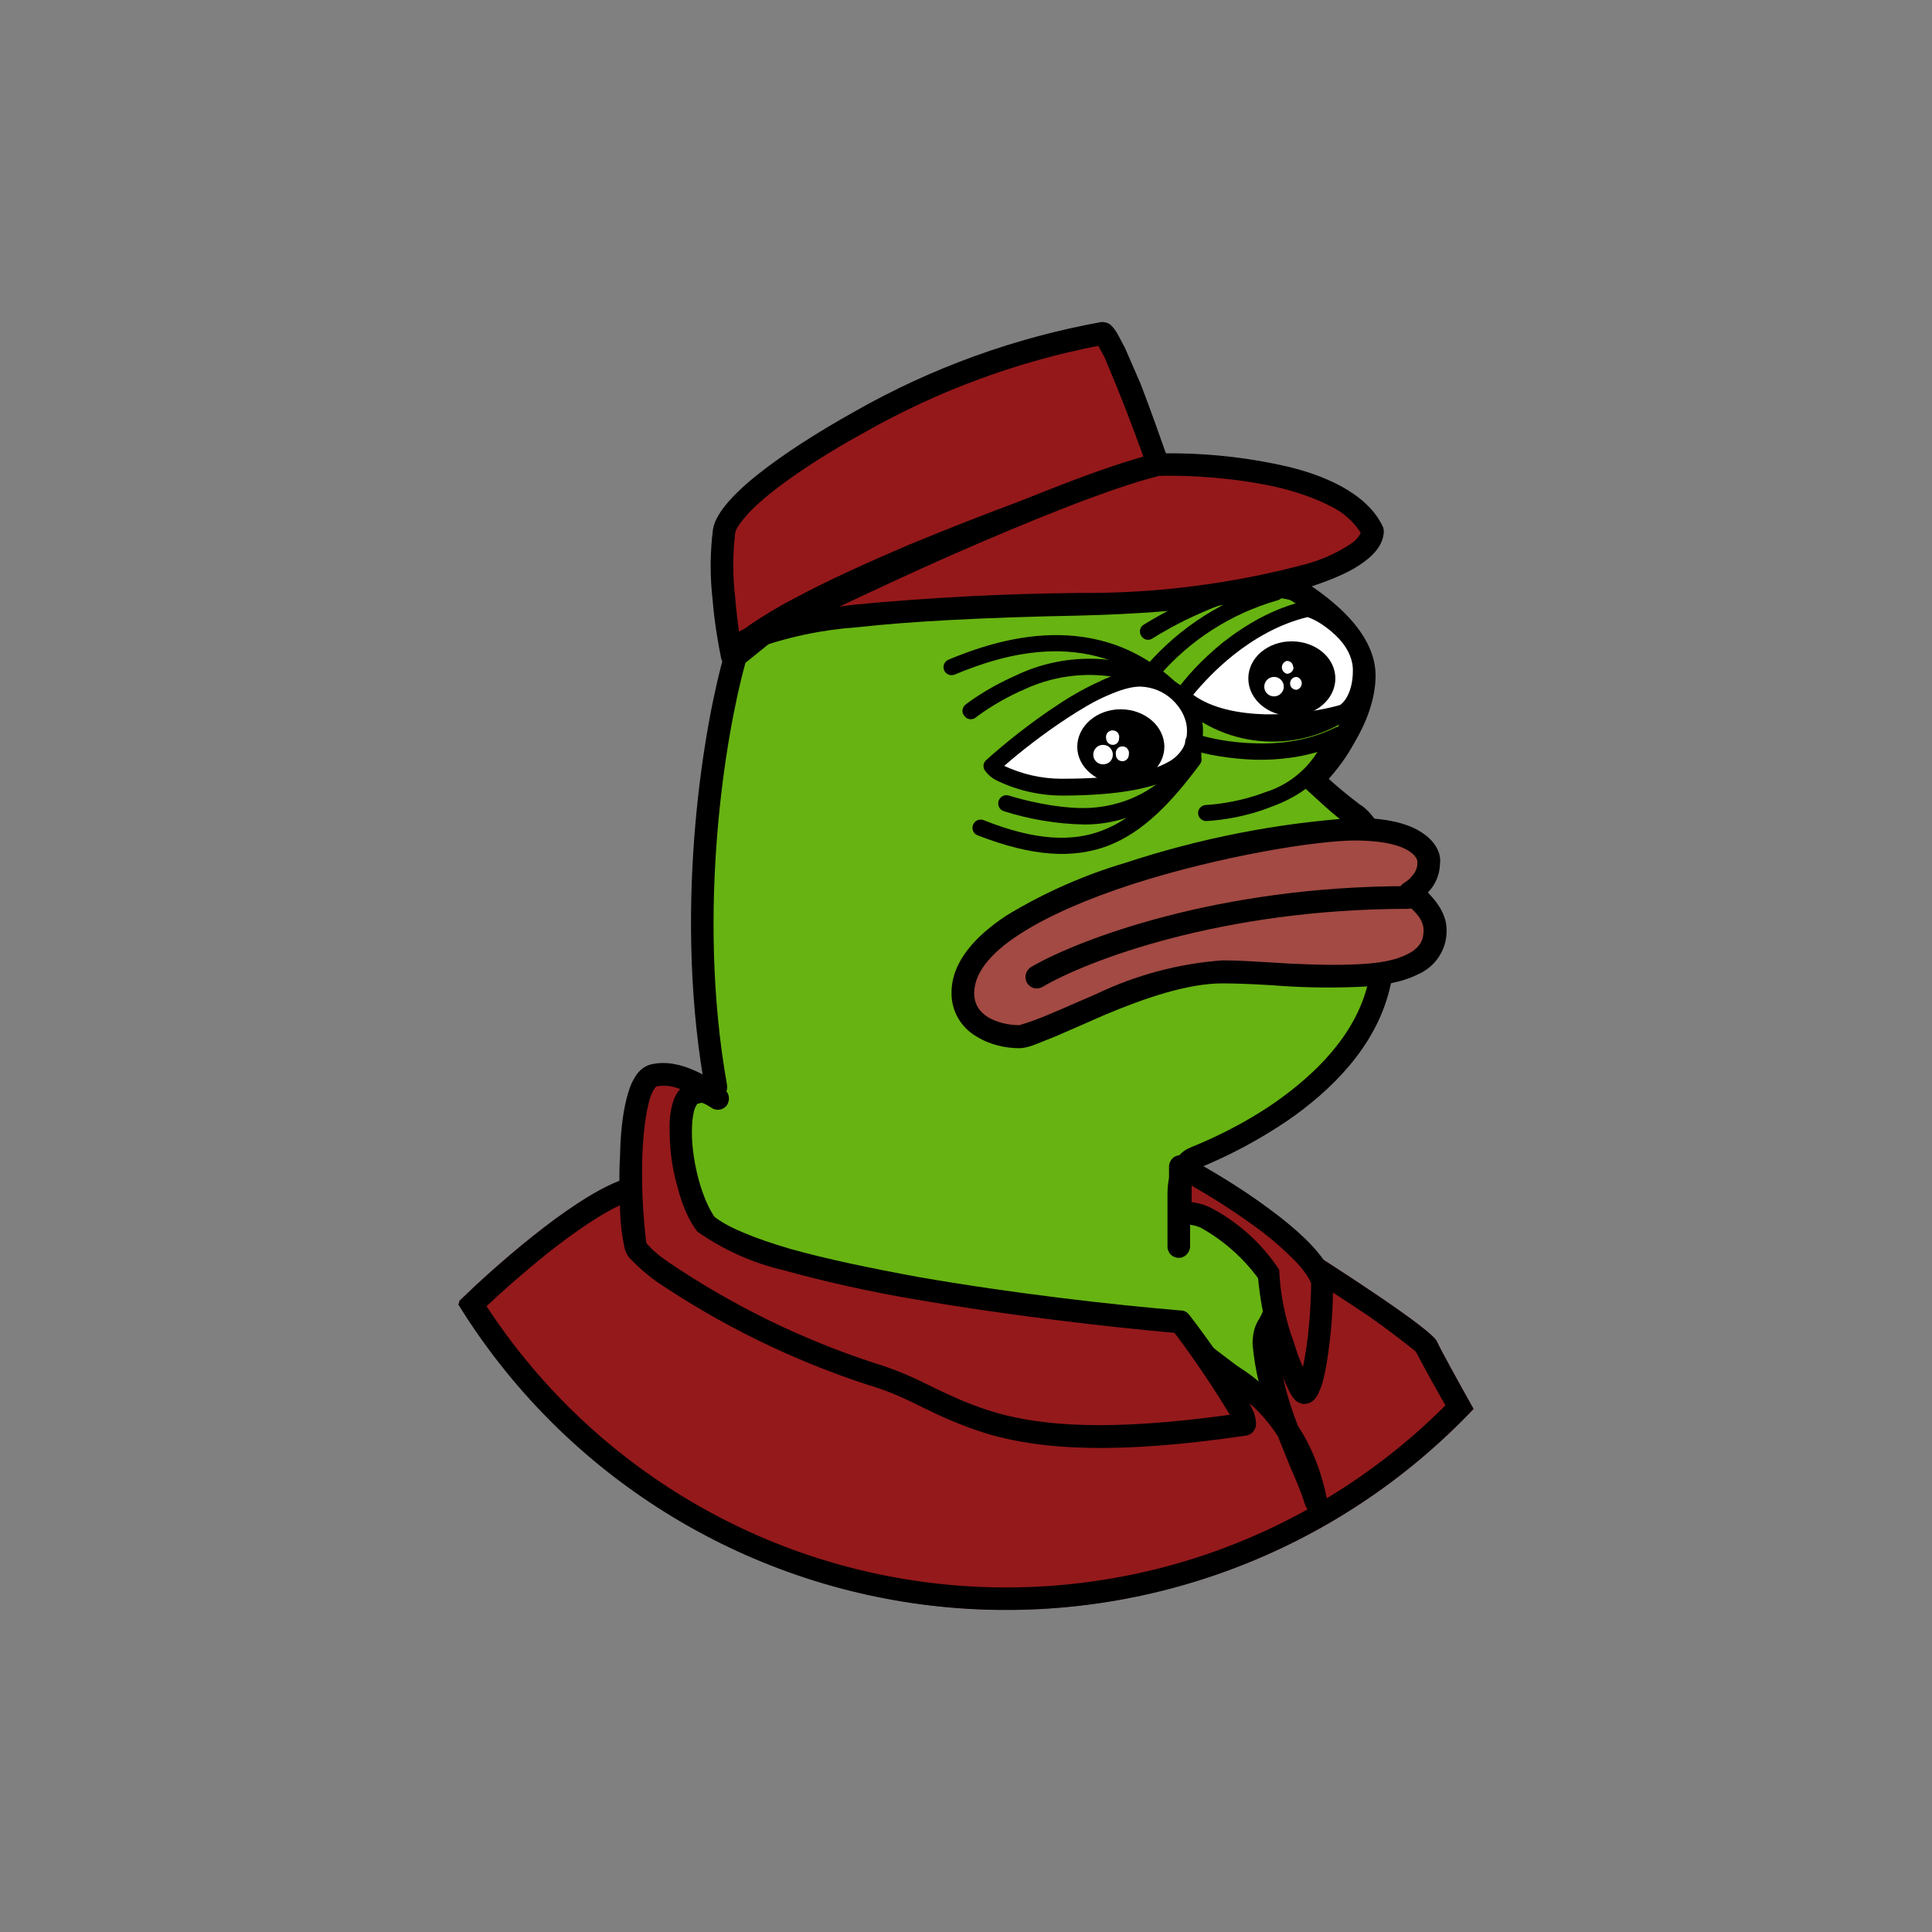 <svg width="24" height="24" viewBox="0 0 24 24" fill="none" xmlns="http://www.w3.org/2000/svg">
<rect x="0" y="0" width="24" height="24" fill="#808080" stroke="none"/>
<path d="M5.695 16.202L5.709 16.158C6.112 15.765 7.067 14.912 7.698 14.669C7.916 14.538 13.397 15.125 16.108 15.436C16.661 15.785 17.786 16.517 17.849 16.663C17.893 16.76 18.106 17.148 18.305 17.502C17.463 18.391 16.427 19.075 15.278 19.5C14.13 19.925 12.899 20.081 11.68 19.956C10.462 19.83 9.288 19.427 8.25 18.776C7.213 18.125 6.338 17.244 5.695 16.202Z" fill="#94191B"/>
<path fill-rule="evenodd" clip-rule="evenodd" d="M7.693 14.669C7.067 14.912 6.112 15.765 5.709 16.158L5.695 16.207C6.339 17.249 7.213 18.129 8.251 18.779C9.289 19.43 10.463 19.833 11.681 19.958C12.9 20.083 14.131 19.927 15.279 19.501C16.428 19.075 17.463 18.391 18.305 17.502C18.106 17.148 17.893 16.76 17.849 16.663C17.786 16.517 16.661 15.785 16.103 15.436C13.397 15.125 7.916 14.538 7.693 14.669ZM16.011 15.707C14.653 15.552 12.65 15.334 10.943 15.169C9.964 15.076 8.984 14.998 8.004 14.936C7.931 14.933 7.858 14.933 7.785 14.936C7.514 15.043 7.155 15.29 6.791 15.576C6.51 15.804 6.238 16.042 6.044 16.226C6.672 17.187 7.506 17.995 8.485 18.592C9.465 19.19 10.565 19.561 11.707 19.679C12.848 19.797 14.001 19.659 15.082 19.275C16.163 18.89 17.145 18.27 17.956 17.458C17.829 17.238 17.706 17.014 17.587 16.789C17.398 16.637 17.204 16.491 17.006 16.352C16.678 16.132 16.346 15.916 16.011 15.707ZM17.612 16.818C17.616 16.818 17.616 16.818 17.612 16.818V16.818Z" fill="black"/>
<path d="M8.275 13.662L8.896 13.502C8.493 11.266 8.891 9.001 9.138 8.147L9.817 7.604L15.904 7.221C16.253 7.39 16.947 7.856 16.947 8.385C16.947 8.918 16.52 9.471 16.307 9.68C16.428 9.796 16.695 10.058 16.826 10.116C16.986 10.199 17.466 10.887 17.126 12.25C16.787 13.623 15.007 14.307 14.823 14.384C14.677 14.452 14.643 14.7 14.643 14.811L16.026 15.616C15.975 15.918 15.88 16.21 15.744 16.485C15.618 16.678 15.797 17.275 15.904 17.552L14.74 16.664L8.454 15.476L8.275 13.662Z" fill="#67B312"/>
<path d="M15.895 7.08C15.919 7.08 15.943 7.08 15.968 7.095C16.217 7.218 16.447 7.376 16.651 7.565C16.88 7.779 17.088 8.065 17.088 8.39C17.088 8.69 16.967 8.986 16.826 9.224C16.729 9.403 16.608 9.563 16.506 9.675C16.63 9.788 16.76 9.894 16.894 9.995C16.962 10.034 17.04 10.116 17.107 10.218C17.18 10.33 17.248 10.48 17.301 10.664C17.403 11.047 17.437 11.586 17.262 12.289C17.083 13.022 16.516 13.56 15.997 13.919C15.647 14.156 15.273 14.356 14.881 14.515C14.867 14.525 14.833 14.554 14.813 14.627L14.789 14.734L16.099 15.495C16.147 15.524 16.176 15.582 16.162 15.641C16.142 15.752 16.103 15.922 16.055 16.096C16.006 16.261 15.938 16.446 15.861 16.562C15.856 16.572 15.841 16.611 15.841 16.693C15.841 16.766 15.856 16.858 15.875 16.955C15.914 17.154 15.987 17.367 16.035 17.498C16.046 17.527 16.047 17.559 16.038 17.589C16.029 17.618 16.012 17.644 15.987 17.663C15.963 17.68 15.934 17.69 15.905 17.69C15.875 17.69 15.846 17.68 15.822 17.663L14.687 16.795L8.43 15.616C8.4 15.611 8.372 15.596 8.351 15.573C8.33 15.55 8.317 15.521 8.314 15.49L8.135 13.676C8.132 13.643 8.142 13.611 8.162 13.584C8.181 13.558 8.209 13.539 8.241 13.531L8.736 13.4C8.367 11.174 8.755 8.957 9.003 8.108C9.011 8.08 9.028 8.054 9.051 8.036L9.73 7.492C9.755 7.478 9.779 7.463 9.808 7.463L15.895 7.08ZM14.784 15.059V15.48C14.784 15.558 14.721 15.626 14.643 15.626C14.625 15.626 14.606 15.622 14.589 15.615C14.571 15.607 14.555 15.597 14.542 15.583C14.529 15.57 14.519 15.554 14.512 15.536C14.505 15.518 14.502 15.499 14.503 15.48V14.816C14.503 14.748 14.512 14.642 14.551 14.544C14.576 14.447 14.639 14.321 14.77 14.263L14.813 14.244C14.969 14.181 15.395 14.001 15.837 13.696C16.336 13.347 16.836 12.861 16.991 12.226C17.156 11.562 17.122 11.072 17.03 10.747C16.995 10.617 16.941 10.492 16.87 10.378C16.84 10.332 16.804 10.289 16.763 10.252C16.68 10.209 16.569 10.116 16.472 10.029L16.205 9.786C16.179 9.759 16.164 9.723 16.164 9.685C16.164 9.647 16.179 9.61 16.205 9.583C16.307 9.486 16.457 9.306 16.588 9.088C16.715 8.87 16.807 8.622 16.807 8.394C16.807 8.186 16.671 7.973 16.462 7.779C16.268 7.594 16.04 7.454 15.88 7.371L9.866 7.745L9.26 8.234C9.017 9.107 8.644 11.309 9.032 13.482C9.037 13.516 9.03 13.551 9.012 13.58C8.995 13.609 8.967 13.631 8.935 13.642L8.426 13.773L8.586 15.359L14.77 16.528C14.794 16.533 14.813 16.543 14.828 16.557L15.638 17.173C15.6 17.017 15.574 16.858 15.56 16.698C15.56 16.601 15.575 16.494 15.628 16.407C15.677 16.334 15.735 16.184 15.783 16.019L15.871 15.694L14.784 15.063V15.059Z" fill="black"/>
<path d="M8.115 13.361C8.406 13.284 8.77 13.516 8.915 13.643C8.236 13.157 8.416 14.753 8.775 15.214C9.526 15.845 13.014 16.281 14.663 16.427C14.93 16.766 15.463 17.494 15.463 17.688C12.199 18.172 11.961 17.411 10.816 17.067C9.677 16.727 7.974 15.757 7.892 15.476C7.814 15.194 7.756 13.463 8.115 13.361Z" fill="#94191B"/>
<path d="M8.624 13.297C8.784 13.365 8.925 13.467 9.007 13.54C9.065 13.588 9.07 13.671 9.027 13.734C9.004 13.762 8.971 13.781 8.935 13.785C8.898 13.79 8.862 13.78 8.833 13.758C8.76 13.71 8.716 13.695 8.697 13.695C8.682 13.695 8.673 13.695 8.663 13.71C8.637 13.748 8.621 13.791 8.614 13.836C8.6 13.899 8.595 13.981 8.595 14.073C8.595 14.258 8.629 14.471 8.682 14.665C8.736 14.859 8.808 15.019 8.876 15.116C9.041 15.247 9.371 15.383 9.817 15.514C10.268 15.64 10.821 15.756 11.408 15.863C12.572 16.067 13.853 16.212 14.677 16.28C14.716 16.28 14.75 16.304 14.774 16.334C15.034 16.673 15.277 17.026 15.502 17.391L15.574 17.541C15.589 17.59 15.603 17.638 15.603 17.687C15.603 17.759 15.555 17.818 15.487 17.832C13.843 18.075 12.945 18.002 12.305 17.823C12.03 17.74 11.762 17.633 11.505 17.503L11.481 17.493C11.258 17.381 11.044 17.279 10.777 17.202C9.844 16.897 8.957 16.463 8.144 15.912C8.025 15.825 7.915 15.728 7.814 15.621C7.79 15.589 7.772 15.553 7.761 15.514C7.727 15.361 7.708 15.205 7.703 15.048C7.693 14.84 7.688 14.588 7.703 14.345C7.707 14.102 7.732 13.855 7.78 13.661C7.804 13.564 7.833 13.472 7.877 13.399C7.916 13.326 7.979 13.254 8.076 13.225C8.27 13.176 8.464 13.225 8.624 13.297ZM8.154 13.496C8.154 13.496 8.139 13.506 8.12 13.54C8.095 13.579 8.071 13.642 8.052 13.729C8.013 13.894 7.989 14.117 7.979 14.36C7.968 14.719 7.985 15.079 8.028 15.436L8.037 15.451L8.091 15.509C8.139 15.557 8.212 15.616 8.304 15.679C9.092 16.213 9.951 16.634 10.855 16.93C11.146 17.017 11.374 17.124 11.597 17.236L11.626 17.25C11.859 17.362 12.092 17.468 12.383 17.551C12.945 17.711 13.765 17.784 15.278 17.575C15.066 17.224 14.836 16.884 14.59 16.557C13.765 16.484 12.504 16.338 11.36 16.14C10.814 16.047 10.273 15.928 9.74 15.781C9.353 15.691 8.988 15.528 8.663 15.3C8.556 15.165 8.469 14.956 8.416 14.743C8.352 14.524 8.319 14.287 8.319 14.073C8.314 13.972 8.319 13.87 8.338 13.778C8.357 13.685 8.386 13.598 8.449 13.53C8.357 13.489 8.253 13.477 8.154 13.496Z" fill="black"/>
<path d="M14.668 14.491V15.093C15.007 14.952 15.647 15.616 15.764 15.839C15.764 16.363 16.084 17.188 16.186 17.29C16.283 17.387 16.428 16.625 16.428 15.917C16.268 15.432 15.186 14.763 14.663 14.491H14.668Z" fill="#94191B"/>
<path d="M14.59 14.37C14.634 14.346 14.687 14.341 14.73 14.365C14.992 14.506 15.4 14.743 15.764 15.015C15.943 15.146 16.118 15.291 16.258 15.432C16.394 15.573 16.511 15.723 16.559 15.873C16.564 16.227 16.538 16.581 16.481 16.931C16.457 17.067 16.433 17.188 16.394 17.27C16.379 17.315 16.354 17.357 16.321 17.392C16.291 17.421 16.252 17.438 16.21 17.44C16.187 17.441 16.165 17.437 16.144 17.428C16.123 17.42 16.104 17.407 16.089 17.392C16.059 17.36 16.035 17.324 16.016 17.285C15.805 16.842 15.674 16.366 15.628 15.878C15.437 15.619 15.192 15.403 14.91 15.248C14.813 15.209 14.75 15.209 14.716 15.223C14.694 15.232 14.671 15.236 14.648 15.233C14.625 15.231 14.603 15.223 14.584 15.21C14.565 15.197 14.549 15.18 14.538 15.159C14.527 15.139 14.522 15.116 14.522 15.093V14.491C14.522 14.443 14.551 14.394 14.59 14.37ZM14.803 14.729V14.933C14.876 14.942 14.949 14.962 15.017 14.991C15.37 15.171 15.671 15.44 15.89 15.772C15.904 16.082 15.966 16.388 16.074 16.679C16.108 16.795 16.147 16.897 16.186 16.984L16.205 16.882C16.253 16.63 16.283 16.281 16.288 15.941C16.253 15.859 16.176 15.747 16.055 15.631C15.913 15.49 15.761 15.36 15.599 15.243C15.344 15.057 15.078 14.885 14.803 14.729Z" fill="black"/>
<path d="M15.817 16.325C15.89 16.344 15.938 16.422 15.924 16.494C15.851 16.814 15.938 17.193 16.074 17.581L16.123 17.712C16.288 17.964 16.414 18.265 16.486 18.633C16.492 18.668 16.484 18.703 16.464 18.732C16.445 18.761 16.415 18.782 16.381 18.79C16.348 18.799 16.312 18.794 16.281 18.778C16.25 18.761 16.227 18.734 16.215 18.701C16.176 18.57 16.113 18.415 16.035 18.24L16.021 18.206L15.875 17.843C15.664 17.513 15.358 17.254 14.998 17.101C14.97 17.083 14.949 17.056 14.938 17.025C14.928 16.994 14.928 16.959 14.94 16.928C14.951 16.897 14.972 16.871 15 16.854C15.028 16.837 15.062 16.83 15.095 16.834C15.304 16.918 15.498 17.038 15.667 17.188C15.606 16.94 15.6 16.682 15.647 16.431C15.651 16.413 15.659 16.396 15.67 16.381C15.681 16.365 15.694 16.352 15.71 16.342C15.726 16.332 15.743 16.326 15.762 16.323C15.78 16.32 15.799 16.32 15.817 16.325Z" fill="black"/>
<path d="M8.993 6.595C8.915 7.08 9.027 7.832 9.095 8.147C9.609 7.468 12.834 6.28 14.381 5.77C14.216 5.285 13.848 4.267 13.702 4.141C11.859 4.383 9.095 5.993 8.998 6.595H8.993Z" fill="#94181A"/>
<path d="M13.683 4C13.726 4 13.765 4.01 13.794 4.034C13.833 4.068 13.862 4.112 13.886 4.155L13.974 4.32L14.168 4.766C14.299 5.106 14.43 5.479 14.517 5.727C14.528 5.763 14.524 5.801 14.507 5.835C14.49 5.868 14.46 5.894 14.425 5.906C13.405 6.243 12.397 6.617 11.403 7.027C10.875 7.25 10.38 7.478 9.987 7.686C9.793 7.793 9.618 7.895 9.487 7.987C9.352 8.084 9.259 8.166 9.206 8.229C9.19 8.25 9.169 8.266 9.144 8.275C9.12 8.285 9.093 8.287 9.067 8.282C9.042 8.277 9.018 8.265 8.999 8.247C8.979 8.229 8.966 8.206 8.959 8.181C8.925 8.016 8.876 7.744 8.852 7.448C8.819 7.158 8.82 6.865 8.857 6.575C8.876 6.459 8.954 6.343 9.046 6.236C9.143 6.124 9.274 6.003 9.429 5.882C9.735 5.639 10.157 5.368 10.627 5.106C11.576 4.567 12.609 4.194 13.683 4ZM9.255 6.425C9.172 6.522 9.138 6.585 9.133 6.619C9.101 6.886 9.101 7.157 9.133 7.424C9.143 7.579 9.167 7.73 9.182 7.861L9.327 7.754C9.473 7.657 9.652 7.545 9.856 7.439C10.259 7.221 10.763 6.993 11.296 6.765C12.254 6.37 13.224 6.01 14.207 5.683C14.058 5.264 13.896 4.85 13.722 4.441L13.644 4.296C12.633 4.493 11.66 4.852 10.763 5.358C10.302 5.61 9.895 5.872 9.599 6.105C9.453 6.221 9.337 6.328 9.259 6.42L9.255 6.425Z" fill="black"/>
<path d="M14.381 5.771C15.133 5.751 16.709 5.887 17.049 6.595C17.049 6.92 16.147 7.444 13.402 7.502C10.962 7.556 9.822 7.706 9.303 7.939C10.239 7.444 13.149 6.071 14.381 5.771Z" fill="#94181A"/>
<path fill-rule="evenodd" clip-rule="evenodd" d="M14.401 5.911C13.799 6.061 12.781 6.473 11.787 6.91C11.306 7.123 10.841 7.341 10.428 7.535L10.618 7.511C11.542 7.423 12.469 7.375 13.397 7.366C14.346 7.374 15.292 7.255 16.21 7.011C16.413 6.957 16.607 6.871 16.782 6.754C16.834 6.721 16.876 6.674 16.904 6.619C16.812 6.476 16.683 6.362 16.53 6.289C16.336 6.187 16.093 6.105 15.841 6.046C15.332 5.935 14.769 5.901 14.401 5.911ZM9.366 8.064C9.778 7.914 10.209 7.823 10.647 7.792C11.297 7.72 12.189 7.671 13.406 7.647C14.784 7.613 15.71 7.467 16.297 7.283C16.588 7.186 16.802 7.089 16.947 6.978C17.088 6.876 17.19 6.745 17.19 6.594C17.189 6.574 17.184 6.554 17.175 6.536C17.073 6.323 16.884 6.163 16.661 6.041C16.438 5.92 16.176 5.833 15.899 5.775C15.39 5.666 14.869 5.619 14.347 5.634C13.717 5.789 12.674 6.211 11.675 6.653C10.789 7.044 9.916 7.463 9.056 7.909C9.026 7.93 9.006 7.962 8.998 7.998C8.991 8.034 8.998 8.072 9.017 8.103C9.056 8.166 9.138 8.185 9.206 8.151L9.366 8.064Z" fill="black"/>
<path d="M14.551 8.705C13.62 7.744 12.441 8.137 11.859 8.38C11.835 8.39 11.807 8.39 11.783 8.38C11.758 8.37 11.738 8.351 11.728 8.326C11.718 8.302 11.718 8.274 11.728 8.25C11.738 8.225 11.757 8.206 11.781 8.195C12.364 7.953 13.663 7.502 14.691 8.559C14.702 8.568 14.71 8.579 14.716 8.592C14.721 8.604 14.724 8.618 14.724 8.632C14.724 8.646 14.721 8.659 14.716 8.672C14.71 8.684 14.702 8.695 14.691 8.705C14.682 8.714 14.672 8.722 14.659 8.727C14.647 8.732 14.634 8.735 14.621 8.735C14.608 8.735 14.595 8.732 14.583 8.727C14.571 8.722 14.56 8.714 14.551 8.705Z" fill="black"/>
<path d="M12.679 8.583C12.436 8.695 12.233 8.826 12.121 8.913C12.111 8.922 12.099 8.928 12.086 8.931C12.073 8.935 12.06 8.936 12.047 8.934C12.033 8.932 12.021 8.928 12.009 8.921C11.998 8.914 11.988 8.905 11.981 8.894C11.971 8.883 11.964 8.871 11.96 8.858C11.956 8.844 11.955 8.83 11.957 8.817C11.959 8.803 11.964 8.79 11.971 8.778C11.978 8.766 11.988 8.756 12 8.748C12.121 8.656 12.339 8.515 12.601 8.399C12.926 8.24 13.286 8.167 13.646 8.186C14.007 8.206 14.357 8.317 14.663 8.511C14.711 8.545 14.716 8.608 14.682 8.651C14.674 8.661 14.665 8.67 14.654 8.677C14.643 8.683 14.631 8.687 14.618 8.689C14.606 8.691 14.593 8.69 14.58 8.687C14.568 8.684 14.556 8.678 14.546 8.671C14.269 8.5 13.952 8.402 13.626 8.387C13.301 8.371 12.976 8.439 12.684 8.583H12.679ZM14.876 9.287C14.925 9.316 14.939 9.379 14.91 9.427C14.761 9.677 14.549 9.884 14.296 10.026C14.042 10.169 13.756 10.244 13.465 10.242C13.127 10.235 12.792 10.179 12.47 10.077C12.445 10.069 12.423 10.051 12.411 10.027C12.399 10.002 12.397 9.974 12.405 9.949C12.413 9.923 12.432 9.902 12.456 9.889C12.48 9.877 12.508 9.875 12.534 9.883C12.689 9.932 13.091 10.038 13.46 10.038C13.916 10.038 14.44 9.83 14.74 9.325C14.746 9.314 14.755 9.303 14.765 9.295C14.775 9.287 14.787 9.28 14.8 9.277C14.812 9.273 14.826 9.272 14.839 9.274C14.852 9.275 14.865 9.28 14.876 9.287Z" fill="black"/>
<path d="M14.163 8.428C13.649 8.428 12.722 9.156 12.32 9.515C12.383 9.617 12.742 9.777 13.183 9.777C14.643 9.777 14.842 9.418 14.842 9.073C14.842 8.734 14.502 8.428 14.163 8.428Z" fill="white"/>
<path d="M12.475 9.514C12.697 9.618 12.938 9.673 13.183 9.674C13.911 9.674 14.299 9.587 14.512 9.466C14.592 9.424 14.658 9.36 14.701 9.281C14.732 9.216 14.747 9.145 14.745 9.073C14.745 8.937 14.677 8.801 14.565 8.694C14.456 8.591 14.313 8.533 14.163 8.529C14.056 8.529 13.92 8.568 13.755 8.641C13.595 8.709 13.425 8.811 13.256 8.922C12.96 9.116 12.674 9.339 12.475 9.514ZM13.673 8.457C13.843 8.379 14.012 8.326 14.163 8.326C14.362 8.326 14.556 8.413 14.696 8.549C14.842 8.68 14.944 8.869 14.944 9.073C14.944 9.17 14.929 9.271 14.88 9.373C14.827 9.475 14.74 9.567 14.609 9.64C14.352 9.786 13.915 9.883 13.183 9.883C12.9 9.88 12.622 9.814 12.368 9.689C12.314 9.66 12.267 9.618 12.232 9.567C12.22 9.548 12.215 9.524 12.218 9.501C12.222 9.477 12.234 9.456 12.252 9.441C12.456 9.257 12.795 8.98 13.144 8.753C13.319 8.636 13.503 8.534 13.678 8.457H13.673ZM16.462 7.744C16.292 7.501 15.996 7.385 15.535 7.424C15.361 7.438 15.123 7.521 14.89 7.627C14.657 7.729 14.444 7.85 14.313 7.933C14.302 7.94 14.29 7.944 14.277 7.947C14.264 7.949 14.251 7.948 14.238 7.945C14.225 7.942 14.213 7.936 14.203 7.928C14.193 7.92 14.184 7.91 14.177 7.899C14.17 7.888 14.164 7.875 14.162 7.861C14.159 7.848 14.16 7.834 14.163 7.821C14.166 7.808 14.172 7.795 14.18 7.784C14.189 7.774 14.199 7.765 14.211 7.758C14.342 7.676 14.565 7.55 14.808 7.443C15.031 7.332 15.27 7.257 15.516 7.22C16.015 7.181 16.399 7.302 16.631 7.627C16.639 7.638 16.645 7.651 16.648 7.664C16.651 7.677 16.651 7.691 16.648 7.704C16.645 7.717 16.64 7.73 16.632 7.741C16.624 7.752 16.614 7.761 16.602 7.768C16.592 7.775 16.58 7.781 16.567 7.783C16.555 7.786 16.542 7.786 16.529 7.784C16.517 7.782 16.505 7.777 16.494 7.77C16.483 7.763 16.474 7.754 16.466 7.744H16.462Z" fill="black"/>
<path d="M15.943 7.342C15.946 7.355 15.946 7.368 15.944 7.381C15.941 7.394 15.936 7.406 15.929 7.417C15.922 7.428 15.912 7.437 15.901 7.444C15.89 7.451 15.878 7.456 15.865 7.459C15.297 7.622 14.788 7.947 14.401 8.395C14.392 8.406 14.382 8.415 14.37 8.421C14.357 8.428 14.344 8.432 14.33 8.433C14.316 8.433 14.302 8.431 14.29 8.427C14.277 8.422 14.265 8.414 14.255 8.404C14.245 8.396 14.237 8.386 14.23 8.374C14.225 8.362 14.221 8.349 14.22 8.336C14.219 8.323 14.221 8.31 14.225 8.297C14.229 8.285 14.236 8.274 14.245 8.264C14.662 7.784 15.21 7.437 15.822 7.265C15.835 7.261 15.848 7.26 15.862 7.262C15.875 7.264 15.888 7.269 15.9 7.277C15.911 7.284 15.921 7.293 15.928 7.305C15.936 7.316 15.941 7.329 15.943 7.342ZM16.496 9.307C16.544 9.331 16.559 9.394 16.535 9.442C16.384 9.733 16.084 9.918 15.788 10.024C15.497 10.141 15.186 10.189 14.987 10.199C14.975 10.2 14.961 10.198 14.949 10.193C14.937 10.189 14.925 10.182 14.916 10.173C14.906 10.165 14.898 10.154 14.893 10.142C14.887 10.13 14.884 10.117 14.883 10.104C14.883 10.091 14.884 10.078 14.889 10.066C14.893 10.054 14.9 10.042 14.909 10.033C14.918 10.023 14.928 10.015 14.94 10.01C14.952 10.004 14.965 10.001 14.978 10C15.157 9.99 15.444 9.947 15.72 9.84C15.984 9.758 16.211 9.584 16.36 9.35C16.366 9.338 16.374 9.327 16.384 9.318C16.394 9.309 16.406 9.303 16.418 9.299C16.431 9.295 16.445 9.293 16.458 9.295C16.471 9.296 16.484 9.3 16.496 9.307Z" fill="black"/>
<path d="M16.719 9.093C16.725 9.105 16.728 9.118 16.729 9.131C16.729 9.144 16.727 9.157 16.723 9.169C16.718 9.181 16.711 9.193 16.702 9.202C16.693 9.211 16.683 9.219 16.671 9.224C16.321 9.394 15.938 9.443 15.604 9.438C15.264 9.428 14.968 9.37 14.794 9.312C14.781 9.307 14.769 9.301 14.759 9.292C14.749 9.283 14.74 9.273 14.734 9.261C14.728 9.249 14.725 9.236 14.723 9.223C14.722 9.209 14.724 9.196 14.728 9.183C14.732 9.17 14.739 9.159 14.748 9.148C14.756 9.138 14.767 9.13 14.779 9.124C14.791 9.118 14.804 9.114 14.817 9.113C14.831 9.112 14.844 9.113 14.857 9.118C15.007 9.166 15.288 9.229 15.604 9.234C15.924 9.244 16.273 9.195 16.583 9.04C16.595 9.034 16.608 9.03 16.622 9.029C16.636 9.028 16.649 9.029 16.662 9.034C16.675 9.039 16.686 9.046 16.696 9.055C16.706 9.065 16.714 9.076 16.719 9.088V9.093Z" fill="black"/>
<path d="M16.248 7.564C15.618 7.738 15.065 8.121 14.682 8.651C15.215 9.117 16.238 8.981 16.685 8.85C16.762 8.811 16.908 8.651 16.908 8.326C16.908 7.923 16.467 7.623 16.248 7.564Z" fill="white"/>
<path d="M16.224 7.463C16.24 7.458 16.257 7.458 16.273 7.463C16.404 7.501 16.583 7.603 16.728 7.744C16.874 7.889 17.005 8.088 17.005 8.326C17.005 8.68 16.845 8.879 16.733 8.942C16.409 9.151 16.023 9.243 15.639 9.204C15.255 9.166 14.895 8.998 14.619 8.728C14.599 8.712 14.586 8.689 14.583 8.664C14.581 8.638 14.588 8.613 14.604 8.593C14.711 8.437 14.919 8.2 15.196 7.977C15.477 7.758 15.826 7.55 16.224 7.463ZM14.822 8.631C15.055 8.801 15.385 8.864 15.72 8.874C16.078 8.879 16.428 8.821 16.646 8.758C16.695 8.728 16.806 8.602 16.806 8.326C16.806 8.166 16.719 8.011 16.588 7.889C16.471 7.778 16.336 7.695 16.243 7.666C15.894 7.749 15.579 7.933 15.322 8.137C15.104 8.311 14.934 8.496 14.822 8.631ZM13.697 10.315C13.324 10.46 12.863 10.445 12.218 10.188C12.193 10.179 12.165 10.179 12.14 10.19C12.116 10.201 12.097 10.222 12.087 10.247C12.077 10.272 12.078 10.3 12.089 10.324C12.1 10.349 12.12 10.368 12.145 10.377C12.819 10.639 13.328 10.673 13.77 10.504C14.206 10.334 14.551 9.97 14.905 9.495C14.913 9.484 14.919 9.473 14.923 9.46C14.927 9.447 14.928 9.433 14.926 9.42C14.924 9.407 14.919 9.394 14.912 9.383C14.905 9.372 14.896 9.362 14.885 9.354C14.875 9.345 14.863 9.338 14.849 9.334C14.836 9.33 14.822 9.329 14.808 9.331C14.794 9.332 14.781 9.337 14.769 9.345C14.758 9.352 14.748 9.362 14.74 9.374C14.396 9.844 14.08 10.169 13.697 10.315Z" fill="black"/>
<path fill-rule="evenodd" clip-rule="evenodd" d="M13.921 9.738C14.221 9.738 14.464 9.529 14.464 9.277C14.464 9.02 14.221 8.811 13.921 8.811C13.625 8.811 13.382 9.02 13.382 9.277C13.382 9.529 13.625 9.738 13.921 9.738ZM13.702 9.495C13.77 9.495 13.824 9.447 13.824 9.374C13.824 9.342 13.811 9.311 13.788 9.288C13.765 9.265 13.735 9.253 13.702 9.253C13.67 9.253 13.639 9.265 13.617 9.288C13.594 9.311 13.581 9.342 13.581 9.374C13.581 9.442 13.634 9.495 13.702 9.495ZM13.901 9.175C13.901 9.219 13.867 9.253 13.824 9.253C13.803 9.253 13.782 9.245 13.767 9.23C13.752 9.216 13.742 9.196 13.741 9.175C13.738 9.163 13.738 9.15 13.741 9.138C13.743 9.126 13.748 9.114 13.756 9.104C13.764 9.094 13.774 9.086 13.785 9.081C13.796 9.076 13.809 9.073 13.821 9.073C13.834 9.073 13.846 9.076 13.857 9.081C13.869 9.086 13.878 9.094 13.886 9.104C13.894 9.114 13.899 9.126 13.902 9.138C13.904 9.15 13.904 9.163 13.901 9.175ZM13.945 9.456C13.989 9.456 14.023 9.417 14.023 9.374C14.025 9.362 14.026 9.349 14.023 9.337C14.02 9.325 14.015 9.313 14.007 9.303C14 9.293 13.99 9.285 13.979 9.28C13.967 9.274 13.955 9.272 13.943 9.272C13.93 9.272 13.918 9.274 13.906 9.28C13.895 9.285 13.885 9.293 13.878 9.303C13.87 9.313 13.864 9.325 13.862 9.337C13.859 9.349 13.86 9.362 13.862 9.374C13.862 9.422 13.896 9.456 13.945 9.456ZM16.045 8.894C16.346 8.894 16.588 8.685 16.588 8.428C16.588 8.171 16.346 7.967 16.045 7.967C15.749 7.967 15.507 8.171 15.507 8.428C15.507 8.685 15.749 8.894 16.045 8.894ZM15.827 8.651C15.89 8.651 15.948 8.598 15.948 8.53C15.948 8.498 15.935 8.467 15.912 8.444C15.89 8.421 15.859 8.409 15.827 8.409C15.795 8.409 15.764 8.421 15.741 8.444C15.718 8.467 15.705 8.498 15.705 8.53C15.705 8.598 15.759 8.651 15.827 8.651ZM16.069 8.287C16.069 8.336 16.03 8.37 15.987 8.37C15.969 8.365 15.953 8.355 15.942 8.341C15.93 8.326 15.924 8.308 15.924 8.29C15.924 8.271 15.93 8.254 15.942 8.239C15.953 8.225 15.969 8.214 15.987 8.21C16.03 8.21 16.064 8.244 16.064 8.287H16.069ZM16.108 8.569C16.126 8.564 16.142 8.554 16.153 8.539C16.165 8.525 16.171 8.507 16.171 8.489C16.171 8.47 16.165 8.452 16.153 8.438C16.142 8.423 16.126 8.413 16.108 8.409C16.06 8.409 16.026 8.443 16.026 8.491C16.026 8.535 16.06 8.569 16.108 8.569Z" fill="black"/>
<path d="M16.826 10.305C17.611 10.305 17.767 10.582 17.747 10.722C17.747 10.916 17.587 11.047 17.505 11.086C17.616 11.154 17.83 11.338 17.83 11.552C17.83 12.376 16.127 12.075 15.186 12.075C14.245 12.075 12.941 12.881 12.664 12.881C12.383 12.881 11.961 12.735 11.961 12.332C11.961 11.086 15.846 10.3 16.826 10.3V10.305Z" fill="#A24A43"/>
<path d="M13.984 10.717C14.904 10.414 15.859 10.226 16.826 10.16C17.233 10.16 17.5 10.232 17.665 10.344C17.83 10.451 17.907 10.601 17.888 10.732C17.885 10.865 17.831 10.992 17.738 11.086L17.815 11.173C17.893 11.27 17.97 11.396 17.97 11.552C17.973 11.669 17.94 11.785 17.876 11.883C17.812 11.982 17.72 12.059 17.611 12.105C17.408 12.207 17.141 12.25 16.864 12.26C16.515 12.274 16.165 12.268 15.817 12.24C15.584 12.226 15.371 12.216 15.186 12.216C14.745 12.216 14.207 12.405 13.731 12.604L13.343 12.774L13.096 12.881L12.853 12.978C12.79 13.002 12.722 13.021 12.659 13.021C12.499 13.021 12.3 12.982 12.131 12.876C12.035 12.821 11.956 12.742 11.901 12.646C11.847 12.551 11.819 12.443 11.82 12.333C11.82 11.945 12.121 11.624 12.504 11.372C12.967 11.091 13.464 10.871 13.984 10.717ZM12.659 11.61C12.286 11.852 12.102 12.1 12.102 12.337C12.102 12.478 12.169 12.57 12.276 12.638C12.393 12.706 12.538 12.735 12.664 12.735C12.774 12.702 12.883 12.663 12.989 12.619L13.217 12.522L13.62 12.347C14.111 12.112 14.643 11.97 15.186 11.93C15.38 11.93 15.603 11.945 15.836 11.959L16.001 11.969C16.292 11.983 16.588 11.993 16.855 11.979C17.122 11.969 17.34 11.93 17.485 11.852C17.545 11.825 17.596 11.784 17.636 11.731C17.67 11.683 17.684 11.629 17.684 11.552C17.684 11.493 17.66 11.426 17.602 11.358C17.553 11.299 17.496 11.249 17.432 11.207C17.413 11.193 17.397 11.174 17.387 11.152C17.377 11.13 17.372 11.106 17.374 11.082C17.375 11.058 17.383 11.035 17.395 11.014C17.408 10.994 17.426 10.977 17.447 10.965C17.486 10.941 17.521 10.91 17.548 10.873C17.587 10.829 17.607 10.776 17.607 10.727C17.606 10.719 17.606 10.711 17.607 10.703C17.607 10.703 17.611 10.645 17.51 10.577C17.413 10.509 17.204 10.441 16.831 10.441C16.355 10.441 15.152 10.635 14.066 10.984C13.527 11.159 13.023 11.372 12.659 11.61Z" fill="black"/>
<path d="M17.49 11.29C15.172 11.29 13.489 11.94 12.95 12.26C12.934 12.269 12.916 12.275 12.898 12.278C12.879 12.28 12.86 12.279 12.842 12.274C12.824 12.269 12.807 12.26 12.792 12.249C12.778 12.237 12.765 12.223 12.756 12.206C12.738 12.173 12.734 12.135 12.744 12.099C12.754 12.062 12.777 12.032 12.809 12.012C13.392 11.673 15.128 11.008 17.49 11.008C17.527 11.008 17.563 11.023 17.589 11.05C17.616 11.076 17.631 11.112 17.631 11.149C17.631 11.186 17.616 11.222 17.589 11.248C17.563 11.275 17.527 11.29 17.49 11.29Z" fill="black"/>
</svg>

